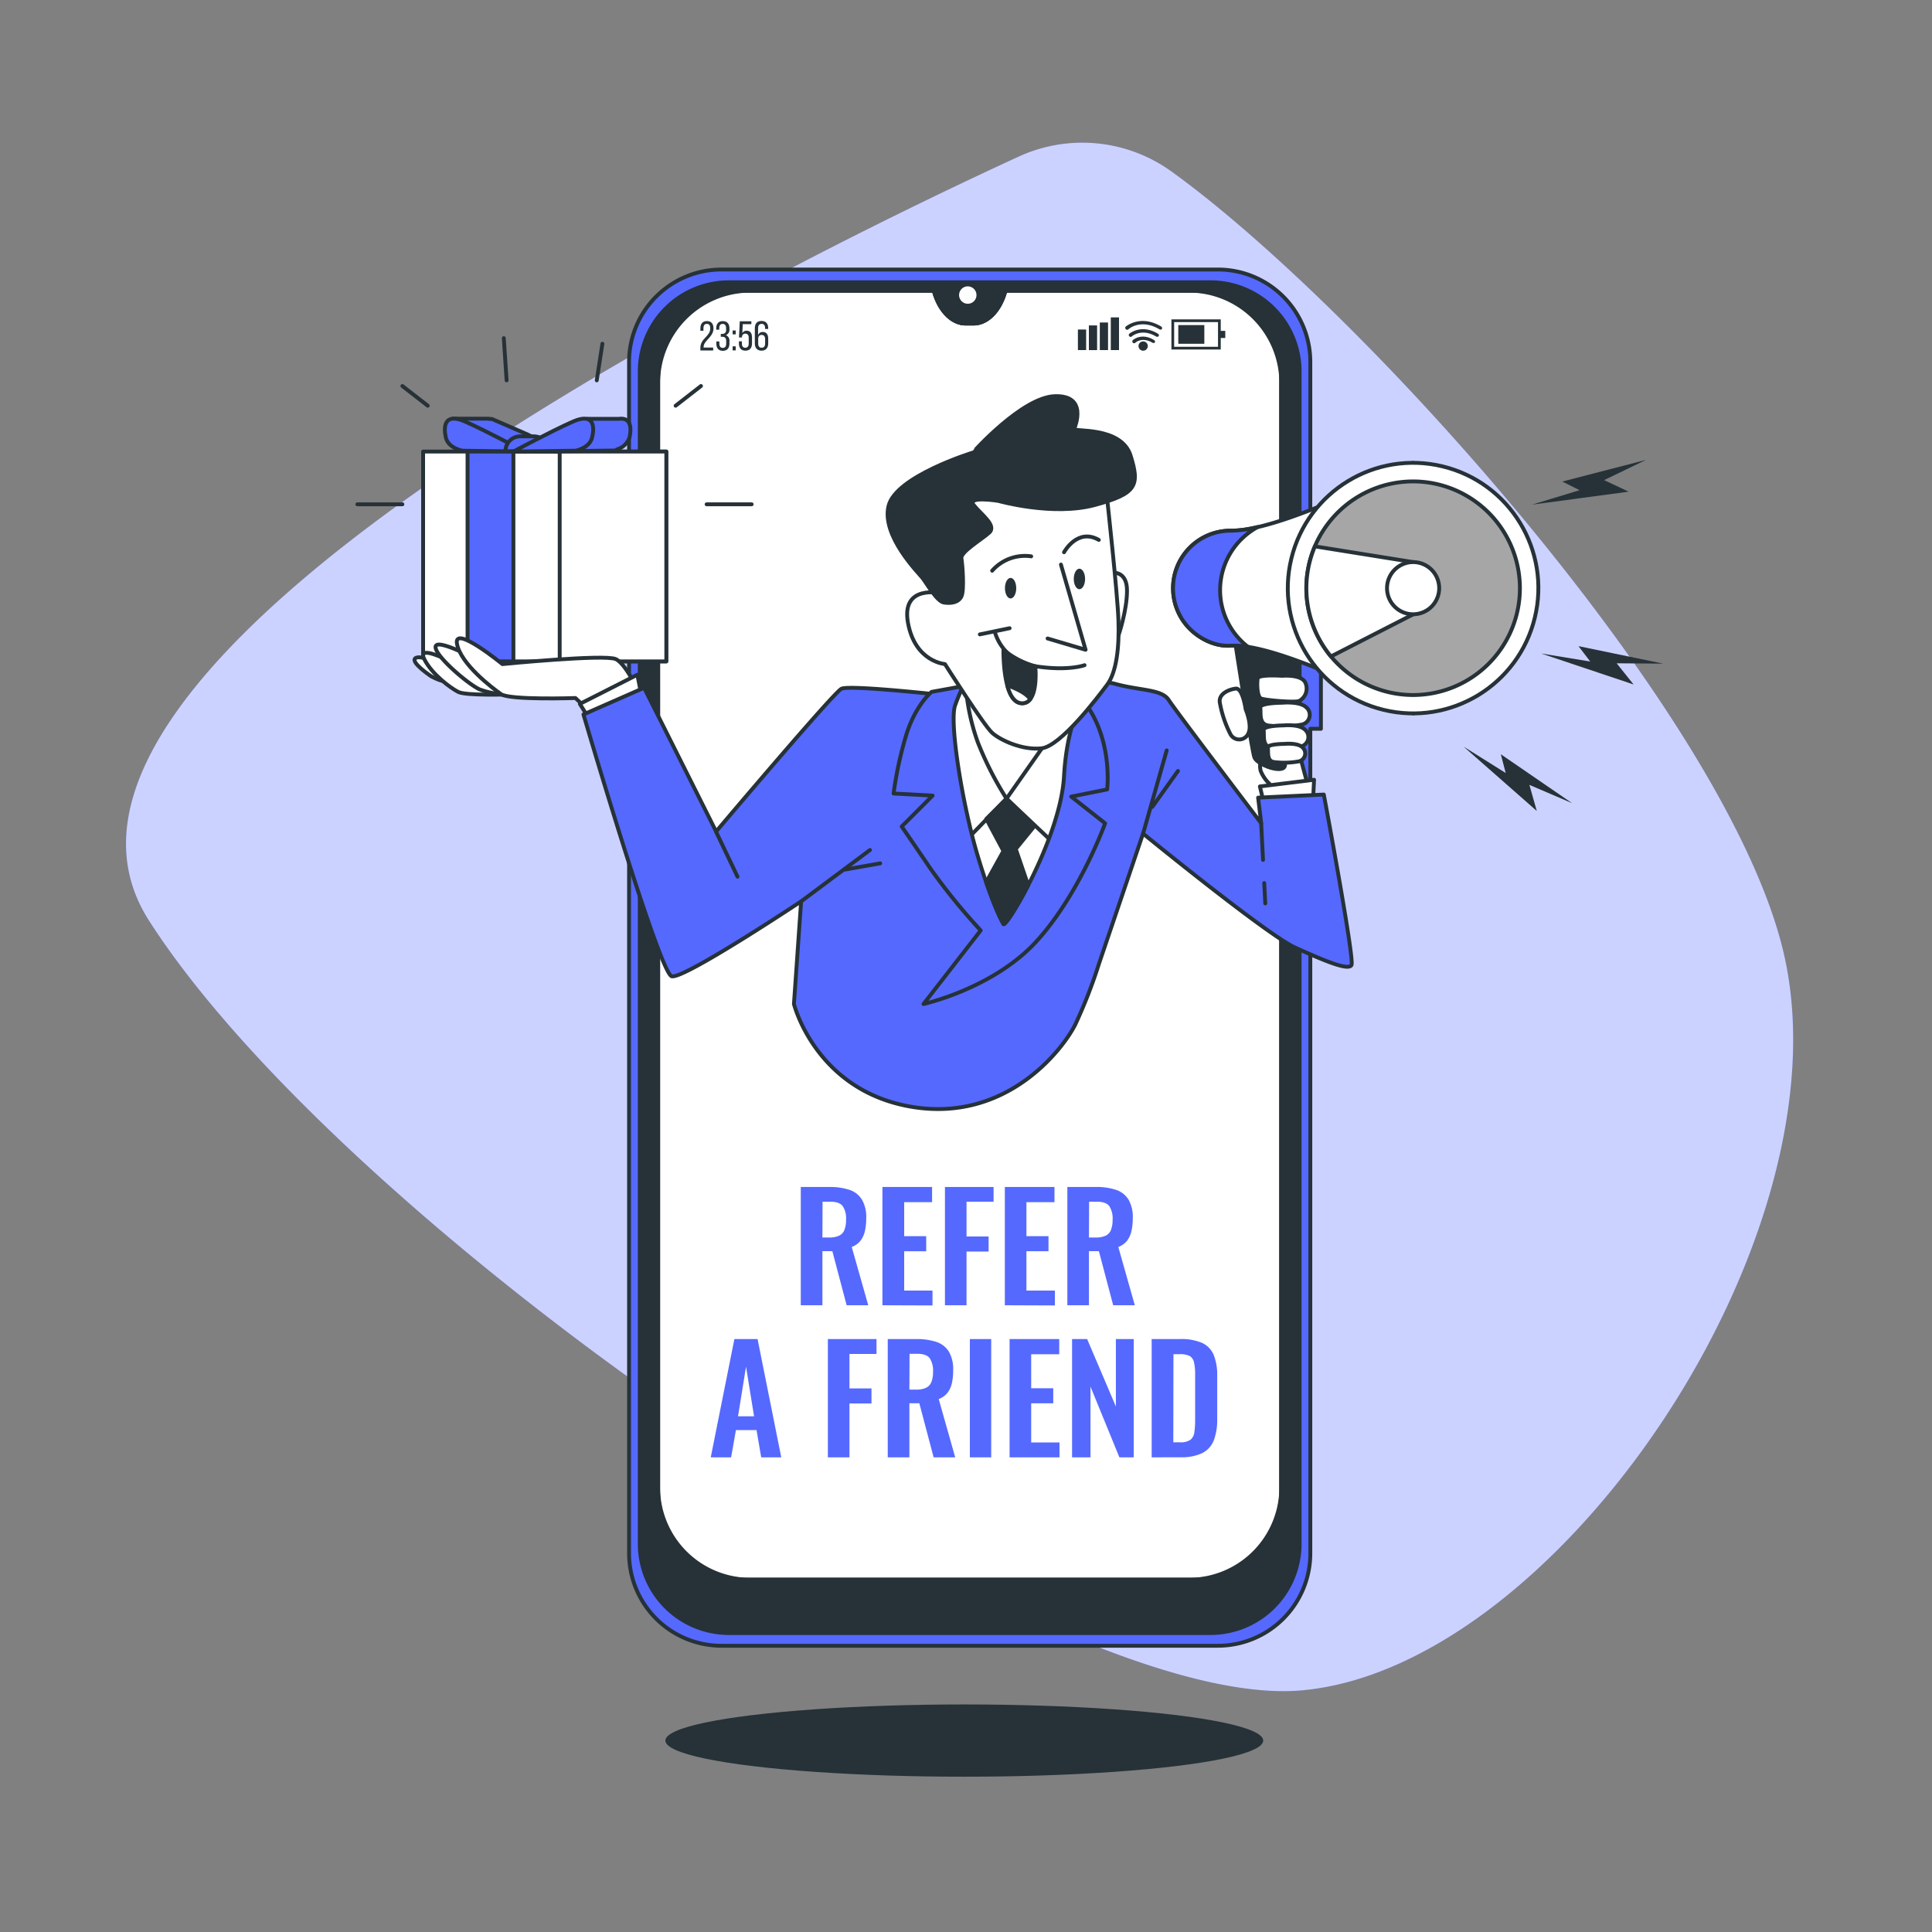<svg xmlns="http://www.w3.org/2000/svg" viewBox="0 0 500 500"><rect x="0" y="0" width="500" height="500" fill="#808080" stroke="none"/><g id="freepik--background-simple--inject-70"><path d="M303.08,44.31a39.45,39.45,0,0,0-39.43-3.79C201.22,69.23-4.84,170.54,38.57,238.27c51,79.6,232,205.18,298.37,199.19S478.56,320.12,461.66,246.83C447.46,185.25,352,79.49,303.08,44.31Z" style="fill:#5569FF"></path><path d="M303.08,44.31a39.45,39.45,0,0,0-39.43-3.79C201.22,69.23-4.84,170.54,38.57,238.27c51,79.6,232,205.18,298.37,199.19S478.56,320.12,461.66,246.83C447.46,185.25,352,79.49,303.08,44.31Z" style="fill:#fff;opacity:0.7"></path></g><g id="freepik--Shadow--inject-70"><ellipse cx="249.56" cy="450.46" rx="77.36" ry="9.35" style="fill:#263238"></ellipse></g><g id="freepik--Device--inject-70"><path d="M331.6,90.3V393.76a15.08,15.08,0,0,1-15.08,15.08H185.4a15.08,15.08,0,0,1-15.08-15.08V90.3a15.08,15.08,0,0,1,15.07-15.08h56.28l.05.18c1.4,5,4.63,8.33,8.21,8.33h2c3.59,0,6.82-3.29,8.22-8.33l.05-.18h56.27A15.08,15.08,0,0,1,331.6,90.3Z" style="fill:#fff;stroke:#263238;stroke-linecap:round;stroke-linejoin:round"></path><path d="M341.85,162.78V132.47h-2.74V93.67a23.92,23.92,0,0,0-23.92-23.92H186.72A23.92,23.92,0,0,0,162.8,93.67V402a23.92,23.92,0,0,0,23.92,23.92H315.19A23.92,23.92,0,0,0,339.11,402V188.61h2.74V170.7h-2.74v-7.92ZM331.6,384.92a23.93,23.93,0,0,1-23.92,23.92H194.24a23.92,23.92,0,0,1-23.92-23.92V99.14a23.92,23.92,0,0,1,23.92-23.92h47.43l.05.18c1.4,5,4.63,8.33,8.21,8.33h2c3.59,0,6.82-3.29,8.22-8.33l.05-.18h47.43A23.93,23.93,0,0,1,331.6,99.14Z" style="fill:#5569FF;stroke:#263238;stroke-linecap:round;stroke-linejoin:round"></path><path d="M313.28,73.05H188.64a23.07,23.07,0,0,0-23.07,23.07V399.56a23.07,23.07,0,0,0,23.07,23.07H313.28a23.06,23.06,0,0,0,23.06-23.07V96.12A23.06,23.06,0,0,0,313.28,73.05ZM331.6,385.77a23.07,23.07,0,0,1-23.07,23.07H193.39a23.07,23.07,0,0,1-23.07-23.07V98.28a23.06,23.06,0,0,1,23.06-23.06h48.29l.05.18c1.4,5,4.63,8.33,8.21,8.33h2c3.59,0,6.82-3.29,8.22-8.33l.05-.18h48.28A23.07,23.07,0,0,1,331.6,98.29Z" style="fill:#263238;stroke:#263238;stroke-linecap:round;stroke-linejoin:round"></path><path d="M252.71,76.37a2.25,2.25,0,1,0-2.24,2.24A2.24,2.24,0,0,0,252.71,76.37Z" style="fill:#fff"></path><path d="M184.65,85c0,2.27-2.55,3.09-2.56,4.82v.12h2.48v.77h-3.31V90c0-2.43,2.55-2.91,2.55-5,0-.77-.25-1.18-.88-1.18s-.88.44-.88,1.11v.67h-.79V85c0-1.15.53-1.91,1.69-1.91S184.65,83.82,184.65,85Z" style="fill:#263238"></path><path d="M188.78,85v.19a1.48,1.48,0,0,1-.92,1.55,1.5,1.5,0,0,1,.92,1.57v.58c0,1.15-.54,1.9-1.7,1.9s-1.69-.75-1.69-1.9v-.52h.78v.57c0,.68.28,1.09.89,1.09s.88-.4.88-1.16v-.59c0-.74-.31-1.09-.95-1.12h-.45v-.75H187a.91.91,0,0,0,.91-1V85c0-.77-.27-1.17-.88-1.17s-.89.42-.89,1.1v.39h-.78V85c0-1.15.54-1.89,1.69-1.89S188.78,83.81,188.78,85Z" style="fill:#263238"></path><path d="M190.4,85.53v1h-.8v-1Zm0,4.1v1.05h-.8V89.63Z" style="fill:#263238"></path><path d="M192.11,86.21a1.2,1.2,0,0,1,1.12-.62c1,0,1.39.71,1.39,1.78v1.48c0,1.15-.54,1.9-1.7,1.9s-1.69-.75-1.69-1.9v-.51H192v.56c0,.68.28,1.09.88,1.09s.89-.41.89-1.09V87.44c0-.68-.28-1.09-.89-1.09a.82.82,0,0,0-.85.81v.17h-.78l.2-4.19h3v.75h-2.22Z" style="fill:#263238"></path><path d="M198.81,85v.14H198V84.9c0-.68-.28-1.08-.89-1.08s-.92.41-.92,1.22v1.69a1.21,1.21,0,0,1,1.22-.81c1,0,1.4.7,1.4,1.79v1.14c0,1.15-.58,1.9-1.73,1.9s-1.73-.75-1.73-1.9V85c0-1.19.54-1.93,1.73-1.93S198.81,83.8,198.81,85Zm-2.59,2.82V88.9c0,.68.28,1.09.89,1.09s.9-.41.9-1.09V87.77c0-.68-.29-1.09-.9-1.09S196.22,87.09,196.22,87.77Z" style="fill:#263238"></path><rect x="278.96" y="85.28" width="2.13" height="5.32" style="fill:#263238"></rect><rect x="281.8" y="84.22" width="2.13" height="6.39" style="fill:#263238"></rect><rect x="284.63" y="83.46" width="2.13" height="7.14" style="fill:#263238"></rect><rect x="287.47" y="82.14" width="2.13" height="8.46" style="fill:#263238"></rect><path d="M315.93,90.45H303.16v-7.8h12.77Zm-12.06-.7h11.35V83.36H303.87Z" style="fill:#263238"></path><rect x="304.94" y="84.13" width="6.74" height="4.84" style="fill:#263238"></rect><rect x="315.49" y="85.63" width="1.61" height="1.84" style="fill:#263238"></rect><path d="M298.48,88.76a.44.44,0,0,1-.24-.07c-2.6-1.54-4.32-.11-4.39,0a.47.47,0,0,1-.67,0,.48.48,0,0,1,0-.67c.1-.08,2.29-2,5.51,0a.47.47,0,0,1,.16.65A.49.49,0,0,1,298.48,88.76Z" style="fill:#263238"></path><path d="M299.44,87.15a.53.53,0,0,1-.24-.06c-3.76-2.24-6.28-.07-6.31,0a.48.48,0,0,1-.63-.72s3.08-2.64,7.43,0a.47.47,0,0,1,.16.65A.47.47,0,0,1,299.44,87.15Z" style="fill:#263238"></path><path d="M300.32,85.3a.45.45,0,0,1-.25-.07c-4.76-2.83-7.92-.16-8.05,0a.47.47,0,0,1-.67-.05.47.47,0,0,1,0-.67s3.8-3.24,9.17,0a.49.49,0,0,1,.17.66A.48.48,0,0,1,300.32,85.3Z" style="fill:#263238"></path><path d="M297.05,89.56a1.2,1.2,0,1,1-1.2-1.2A1.19,1.19,0,0,1,297.05,89.56Z" style="fill:#263238"></path></g><g id="freepik--Character--inject-70"><line x1="92.48" y1="130.51" x2="104.14" y2="130.51" style="fill:none;stroke:#263238;stroke-linecap:round;stroke-linejoin:round"></line><line x1="182.87" y1="130.51" x2="194.53" y2="130.51" style="fill:none;stroke:#263238;stroke-linecap:round;stroke-linejoin:round"></line><line x1="104.14" y1="99.9" x2="110.7" y2="105" style="fill:none;stroke:#263238;stroke-linecap:round;stroke-linejoin:round"></line><line x1="181.41" y1="99.9" x2="174.85" y2="105" style="fill:none;stroke:#263238;stroke-linecap:round;stroke-linejoin:round"></line><line x1="130.38" y1="87.51" x2="131.11" y2="98.44" style="fill:none;stroke:#263238;stroke-linecap:round;stroke-linejoin:round"></line><line x1="155.9" y1="88.96" x2="154.44" y2="98.44" style="fill:none;stroke:#263238;stroke-linecap:round;stroke-linejoin:round"></line><rect x="109.5" y="116.86" width="62.94" height="54.31" style="fill:#fff;stroke:#263238;stroke-linecap:round;stroke-linejoin:round"></rect><rect x="121" y="116.86" width="11.87" height="54.31" style="fill:#5569FF;stroke:#263238;stroke-linecap:round;stroke-linejoin:round"></rect><rect x="144.85" y="116.86" width="27.59" height="54.31" style="fill:#fff;stroke:#263238;stroke-linecap:round;stroke-linejoin:round"></rect><path d="M136.53,112.43l-9.23-4a4,4,0,0,0-.68,0l-.15-.08h-9.29l7.24,3.4a9.66,9.66,0,0,0,.23,1.51,4.79,4.79,0,0,0,3.29,3.16l.06.29h1l16.07.22S140.91,114.64,136.53,112.43Z" style="fill:#5569FF;stroke:#263238;stroke-linecap:round;stroke-linejoin:round"></path><path d="M135.79,116.86s-10-5.39-15.42-7.76-5.61,1.29-5,4.09,4.31,3.45,4.31,3.45Z" style="fill:#5569FF;stroke:#263238;stroke-linecap:round;stroke-linejoin:round"></path><path d="M138.17,112.93h-3.53a3.82,3.82,0,0,0-3.83,3.83H142A3.83,3.83,0,0,0,138.17,112.93Z" style="fill:#5569FF;stroke:#263238;stroke-linecap:round;stroke-linejoin:round"></path><path d="M160.23,108.39h-8.16l-1.06,4c-4.38,2.21-8.5,4.43-8.5,4.43l16.07-.22h1l.05-.29a4.79,4.79,0,0,0,3.3-3.16C163.42,110.87,163.36,108,160.23,108.39Z" style="fill:#5569FF;stroke:#263238;stroke-linecap:round;stroke-linejoin:round"></path><path d="M132.87,116.86s10-5.39,15.43-7.76,5.6,1.29,4.95,4.09-4.31,3.45-4.31,3.45Z" style="fill:#5569FF;stroke:#263238;stroke-linecap:round;stroke-linejoin:round"></path><path d="M111.55,175s-5.26-3.5-4.11-4.61,6.8,1.33,8.09,3,.64,2.79-.43,2.89S111.55,175,111.55,175Z" style="fill:#fff;stroke:#263238;stroke-linecap:round;stroke-linejoin:round"></path><path d="M116,170.92s-8.15-4.23-6.19-.32,6.84,7.5,8.8,8.48,12.72.65,12.72.65-2-3.59-3.92-4.57S116,170.92,116,170.92Z" style="fill:#fff;stroke:#263238;stroke-linecap:round;stroke-linejoin:round"></path><path d="M123.82,170.92s-10.76-5.86-11.09-3.58,8.48,9.78,11.41,11.08a21.1,21.1,0,0,0,7.18,1.31Z" style="fill:#fff;stroke:#263238;stroke-linecap:round;stroke-linejoin:round"></path><path d="M166.2,181s-3.91-9.13-6.85-10.43-29.34,1.3-29.34,1.3-12.72-10.43-11.74-5.22,9.13,11.42,11.41,13,19.24,1,19.24,1l5.22,4.89Z" style="fill:#fff;stroke:#263238;stroke-linecap:round;stroke-linejoin:round"></path><path d="M326.72,195.66a5.53,5.53,0,0,0-.46,3.84,9.44,9.44,0,0,0,2.3,3.37l.77,4.76,10.44.46-4.3-16Z" style="fill:#fff;stroke:#263238;stroke-linecap:round;stroke-linejoin:round"></path><path d="M319.63,166s4.35,28.3,5,30,5.66,3.7,7.41,2.83-1.31-5-1.31-5l.87-27.21S324.2,163.8,319.63,166Z" style="fill:#263238;stroke:#263238;stroke-linecap:round;stroke-linejoin:round"></path><path d="M331.82,174.9s-6.1-.43-6.32.66-.21,4.78.88,5.22,8.49,1.09,9.79.65a3.63,3.63,0,0,0,1.53-5C336.39,174.47,331.82,174.9,331.82,174.9Z" style="fill:#fff;stroke:#263238;stroke-linecap:round;stroke-linejoin:round"></path><path d="M331.82,181.87s-5.88,0-5.66,1.3-.44,4.14,2,4.58a29.33,29.33,0,0,0,8.7-.22,2.57,2.57,0,0,0,1.09-4.57C336.17,181.43,331.82,181.87,331.82,181.87Z" style="fill:#fff;stroke:#263238;stroke-linecap:round;stroke-linejoin:round"></path><path d="M322.37,183.54s-.75-5.48-2.52-5.33c-1.32.11-4.47,1.11-4.18,3.52a28.91,28.91,0,0,0,2.76,8.26,2.57,2.57,0,0,0,4.69-.3C324.07,187.58,322.37,183.54,322.37,183.54Z" style="fill:#fff;stroke:#263238;stroke-linecap:round;stroke-linejoin:round"></path><path d="M332.15,187.74s-5.32,0-5.12,1.26-.4,4,1.77,4.4a25.25,25.25,0,0,0,7.88-.21,2.52,2.52,0,0,0,1-4.4C336.09,187.33,332.15,187.74,332.15,187.74Z" style="fill:#fff;stroke:#263238;stroke-linecap:round;stroke-linejoin:round"></path><path d="M332.4,192.52s-4.45,0-4.28,1-.33,3.33,1.48,3.68a20.71,20.71,0,0,0,6.59-.17,2.11,2.11,0,0,0,.82-3.68C335.7,192.17,332.4,192.52,332.4,192.52Z" style="fill:#fff;stroke:#263238;stroke-linecap:round;stroke-linejoin:round"></path><path d="M318.42,137.34A14.89,14.89,0,0,0,307,161.72c2.73,3.29,7.2,5.65,11.46,5.38,13.06-.8,47.3,17.54,47.3,17.54V119.8S332,137.61,318.42,137.34Z" style="fill:#fff;stroke:#263238;stroke-linecap:round;stroke-linejoin:round"></path><path d="M315.76,152.75a18.61,18.61,0,0,1,9.72-16.35,30,30,0,0,1-7.06.94A14.89,14.89,0,0,0,307,161.72c2.73,3.29,7.2,5.65,11.46,5.38a21.1,21.1,0,0,1,4.52.31A18.56,18.56,0,0,1,315.76,152.75Z" style="fill:#5569FF;stroke:#263238;stroke-linecap:round;stroke-linejoin:round"></path><circle cx="365.72" cy="152.22" r="32.42" transform="translate(131.31 471.55) rotate(-76.32)" style="fill:#fff;stroke:#263238;stroke-linecap:round;stroke-linejoin:round"></circle><path d="M393.35,152.22a27.64,27.64,0,1,1-27.64-27.63A27.65,27.65,0,0,1,393.35,152.22Z" style="fill:#a6a6a6;stroke:#263238;stroke-linecap:round;stroke-linejoin:round"></path><path d="M365.71,145.47V159l-21.26,10.89a27.68,27.68,0,0,1-4.15-28.49Z" style="fill:#fff;stroke:#263238;stroke-linecap:round;stroke-linejoin:round"></path><path d="M372.46,152.22a6.75,6.75,0,1,1-6.74-6.75A6.75,6.75,0,0,1,372.46,152.22Z" style="fill:#fff;stroke:#263238;stroke-linecap:round;stroke-linejoin:round"></path><polygon points="327.14 208.06 326.06 203.53 340.08 201.8 339.77 208.09 327.14 208.06" style="fill:#fff;stroke:#263238;stroke-linecap:round;stroke-linejoin:round"></polygon><polygon points="153.3 187.35 150.07 182.17 164.95 174.62 166.2 180.97 153.3 187.35" style="fill:#fff;stroke:#263238;stroke-linecap:round;stroke-linejoin:round"></polygon><path d="M243.75,179.86s-23.92-2.66-26-1.6-32.42,36.94-32.42,36.94L166.69,178,151,184.9s19.66,67,22.85,67.76,33.48-19.39,33.48-19.39l-1.86,26.57s5.58,22.32,30.3,26.57,39.32-14.88,42.51-21.26a129.12,129.12,0,0,0,6.11-15.67l11.43-33.75S328,242,335.16,245.22s13.81,6.12,14.61,4.52-7.17-44.11-7.17-44.11l-17,.8.8,6.64s-22.06-29-23.92-31.89-7.44-2.39-14.08-4.25S243.75,179.86,243.75,179.86Z" style="fill:#5569FF;stroke:#263238;stroke-linecap:round;stroke-linejoin:round"></path><line x1="207.34" y1="233.27" x2="225.15" y2="219.98" style="fill:none;stroke:#263238;stroke-linecap:round;stroke-linejoin:round"></line><line x1="218.77" y1="225.03" x2="227.8" y2="223.43" style="fill:none;stroke:#263238;stroke-linecap:round;stroke-linejoin:round"></line><line x1="295.83" y1="215.73" x2="301.94" y2="194.2" style="fill:none;stroke:#263238;stroke-linecap:round;stroke-linejoin:round"></line><line x1="298.22" y1="208.82" x2="304.86" y2="199.52" style="fill:none;stroke:#263238;stroke-linecap:round;stroke-linejoin:round"></line><line x1="327.18" y1="228.54" x2="327.45" y2="233.8" style="fill:none;stroke:#263238;stroke-linecap:round;stroke-linejoin:round"></line><line x1="326.39" y1="213.07" x2="326.87" y2="222.54" style="fill:none;stroke:#263238;stroke-linecap:round;stroke-linejoin:round"></line><line x1="185.29" y1="215.2" x2="190.87" y2="226.89" style="fill:none;stroke:#263238;stroke-linecap:round;stroke-linejoin:round"></line><path d="M252.78,176.93l-11.69,2.13s-4.25,3.45-6.64,11.42a96.94,96.94,0,0,0-3.19,14.88l10.1.54-8,8s2.4,3.45,7.44,10.89a158.9,158.9,0,0,0,13,16L239,259.84s18.07-4,29.23-16.21S286,213.07,286,213.07l-8.77-6.91,9.3-1.86s1.86-15.14-8-25S252.78,176.93,252.78,176.93Z" style="fill:#5569FF;stroke:#263238;stroke-linecap:round;stroke-linejoin:round"></path><path d="M279.09,183.31s-3.1,6.14-3.72,17.54c-.48,8.9-5.15,20.24-9.27,28.26-3.27,6.38-6.2,10.66-6.41,10,0,0-1.72-2.76-4.47-10.8-.67-1.92-1.39-4.16-2.17-6.75-4-13.29-7.44-34.81-5.85-39.06a48.69,48.69,0,0,1,2.66-6.11C262.62,193.67,279.09,183.31,279.09,183.31Z" style="fill:#fff;stroke:#263238;stroke-linecap:round;stroke-linejoin:round"></path><path d="M262.88,219.72l3.22,9.39c-3.27,6.38-6.2,10.66-6.41,10,0,0-1.72-2.76-4.47-10.8l4.47-8.07-4.44-8.31,5.24-5.25,7.17,7.18Z" style="fill:#263238;stroke:#263238;stroke-linecap:round;stroke-linejoin:round"></path><polyline points="251.72 215.73 260.49 206.69 271.17 216.77" style="fill:none;stroke:#263238;stroke-linecap:round;stroke-linejoin:round"></polyline><path d="M249.86,176.4a55.4,55.4,0,0,0,3.19,15.68,86.57,86.57,0,0,0,7.44,14.61L273,188.89S259.43,190.22,249.86,176.4Z" style="fill:none;stroke:#263238;stroke-linecap:round;stroke-linejoin:round"></path><path d="M287.87,148.24s3.8-.59,3.8,4.6-2.2,11.58-2.2,11.58Z" style="fill:#fff;stroke:#263238;stroke-linecap:round;stroke-linejoin:round"></path><path d="M286.53,129.1s2.66,24.18,2.92,31.36-.53,13.55-2.92,16.74-12,15.94-17,16.47-10.63-2.12-12.75-4-12.23-17.81-12.23-17.81-7.7-.53-9.56-10.63,8.5-7.7,8.5-7.7-5.58-8.77-6.11-17.27-2.13-11.7,20.73-12.23S286.53,129.1,286.53,129.1Z" style="fill:#fff;stroke:#263238;stroke-linecap:round;stroke-linejoin:round"></path><polyline points="274.57 146.11 280.95 168.16 271.12 165.24" style="fill:none;stroke:#263238;stroke-linecap:round;stroke-linejoin:round"></polyline><line x1="261.29" y1="162.58" x2="253.58" y2="164.18" style="fill:none;stroke:#263238;stroke-linecap:round;stroke-linejoin:round"></line><path d="M257.57,163.91a12.49,12.49,0,0,0,10.36,8.51c8.5,1.32,12.75-.27,12.75-.27" style="fill:none;stroke:#263238;stroke-linecap:round;stroke-linejoin:round"></path><path d="M259.69,168.16s-.26,13.29,4.52,13.82,3.72-9.56,3.72-9.56A22,22,0,0,1,259.69,168.16Z" style="fill:#263238;stroke:#263238;stroke-linecap:round;stroke-linejoin:round"></path><path d="M260.67,177.35c.65,2.42,1.74,4.43,3.54,4.63a2.55,2.55,0,0,0,2.4-1C265.68,179.35,262.47,178,260.67,177.35Z" style="fill:#fff;stroke:#263238;stroke-linecap:round;stroke-linejoin:round"></path><path d="M263,152.22c0,1.47-.65,2.66-1.46,2.66s-1.46-1.19-1.46-2.66.65-2.66,1.46-2.66S263,150.75,263,152.22Z" style="fill:#263238"></path><path d="M280.82,149.83c0,1.47-.66,2.66-1.47,2.66s-1.46-1.19-1.46-2.66.66-2.66,1.46-2.66S280.82,148.36,280.82,149.83Z" style="fill:#263238"></path><path d="M256.77,147.7a11.3,11.3,0,0,1,10.1-3.72" style="fill:none;stroke:#263238;stroke-linecap:round;stroke-linejoin:round"></path><path d="M275.37,142.92s3.45-6.38,9-3.19" style="fill:none;stroke:#263238;stroke-linecap:round;stroke-linejoin:round"></path><path d="M258.36,129.63s-8.23-1.33-6.37,1.07,6.11,5.31,4,7.17-7.44,5-7.17,6.64.79,8.24,0,9.84-2.66,1.86-4.52,1.59-4.52-5.05-5.58-6.38-10.63-10.89-8.77-18.6,21.79-13.82,21.79-13.82S264.47,102.8,273,102.53s5.31,7.71,5,8.5,12.22-.79,14.61,6.91,1.6,9.83-9.3,12.76S258.36,129.63,258.36,129.63Z" style="fill:#263238;stroke:#263238;stroke-linecap:round;stroke-linejoin:round"></path><polygon points="425.98 119.02 404.32 124.62 408.8 126.86 396.48 130.6 421.49 127.24 415.15 124.25 425.98 119.02" style="fill:#263238"></polygon><polygon points="430.42 171.75 408.51 167.22 411.55 171.2 398.84 169.12 422.77 177.14 418.39 171.66 430.42 171.75" style="fill:#263238"></polygon><polygon points="406.86 207.86 388.41 195.2 389.67 200.05 378.76 193.21 397.72 209.88 395.81 203.13 406.86 207.86" style="fill:#263238"></polygon></g><g id="freepik--Text--inject-70"><path d="M207.24,337.8V307.19h7.33a16.23,16.23,0,0,1,5.24.73,6,6,0,0,1,3.25,2.52,9,9,0,0,1,1.12,4.83,15.23,15.23,0,0,1-.34,3.33,6.5,6.5,0,0,1-1.16,2.52,5.21,5.21,0,0,1-2.25,1.6l4.27,15.08h-5.59l-3.7-14h-2.57v14Zm5.6-17.54h1.73a5.85,5.85,0,0,0,2.59-.47,2.7,2.7,0,0,0,1.38-1.51,7.16,7.16,0,0,0,.42-2.66,5.77,5.77,0,0,0-.85-3.46c-.57-.77-1.65-1.16-3.23-1.16h-2Z" style="fill:#5569FF"></path><path d="M228.37,337.8V307.19h12.85v3.93H234v8.8h5.7v3.9H234V334h7.33v3.85Z" style="fill:#5569FF"></path><path d="M244.55,337.8V307.19h12.59V311h-7V320h5.71v3.9h-5.71V337.8Z" style="fill:#5569FF"></path><path d="M260.05,337.8V307.19H272.9v3.93h-7.26v8.8h5.71v3.9h-5.71V334H273v3.85Z" style="fill:#5569FF"></path><path d="M276.23,337.8V307.19h7.33a16.16,16.16,0,0,1,5.23.73,6,6,0,0,1,3.26,2.52,9,9,0,0,1,1.11,4.83,14.64,14.64,0,0,1-.34,3.33,6.49,6.49,0,0,1-1.15,2.52,5.21,5.21,0,0,1-2.25,1.6l4.27,15.08h-5.6l-3.7-14h-2.57v14Zm5.59-17.54h1.74a5.88,5.88,0,0,0,2.59-.47,2.77,2.77,0,0,0,1.38-1.51,7.39,7.39,0,0,0,.41-2.66,5.77,5.77,0,0,0-.85-3.46c-.56-.77-1.64-1.16-3.23-1.16h-2Z" style="fill:#5569FF"></path><path d="M183.94,377.16l6.12-30.61h6l6.13,30.61H197l-1.21-7.06h-5.33l-1.25,7.06ZM191,366.54h4.15l-2.08-12.85Z" style="fill:#5569FF"></path><path d="M214.25,377.16V346.55h12.59v3.85h-7v8.92h5.7v3.9h-5.7v13.94Z" style="fill:#5569FF"></path><path d="M229.75,377.16V346.55h7.33a16.27,16.27,0,0,1,5.24.73,6,6,0,0,1,3.25,2.52,9,9,0,0,1,1.11,4.83,15.27,15.27,0,0,1-.33,3.33,6.5,6.5,0,0,1-1.16,2.52,5.21,5.21,0,0,1-2.25,1.6l4.27,15.08h-5.59l-3.7-14h-2.57v14Zm5.6-17.53h1.73a5.84,5.84,0,0,0,2.59-.48,2.73,2.73,0,0,0,1.38-1.51,7.16,7.16,0,0,0,.42-2.66,5.86,5.86,0,0,0-.85-3.46c-.57-.77-1.65-1.16-3.23-1.16h-2Z" style="fill:#5569FF"></path><path d="M251,377.16V346.55h5.52v30.61Z" style="fill:#5569FF"></path><path d="M261.28,377.16V346.55h12.85v3.93h-7.26v8.8h5.71v3.9h-5.71v10.13h7.33v3.85Z" style="fill:#5569FF"></path><path d="M277.45,377.16V346.55h3.9L288.79,364V346.55h4.62v30.61H289.7l-7.48-18.29v18.29Z" style="fill:#5569FF"></path><path d="M298.05,377.16V346.55h7.22a13.65,13.65,0,0,1,5.85,1,6,6,0,0,1,3,3.13,14,14,0,0,1,.89,5.37v11.19a15,15,0,0,1-.89,5.54,6.18,6.18,0,0,1-3,3.29,12.4,12.4,0,0,1-5.65,1.07Zm5.6-3.89h1.7a4.41,4.41,0,0,0,2.76-.68,3,3,0,0,0,1-2,22.26,22.26,0,0,0,.19-3.2V355.69a13.27,13.27,0,0,0-.27-3A2.56,2.56,0,0,0,308,351a5.23,5.23,0,0,0-2.69-.53h-1.62Z" style="fill:#5569FF"></path></g></svg>
